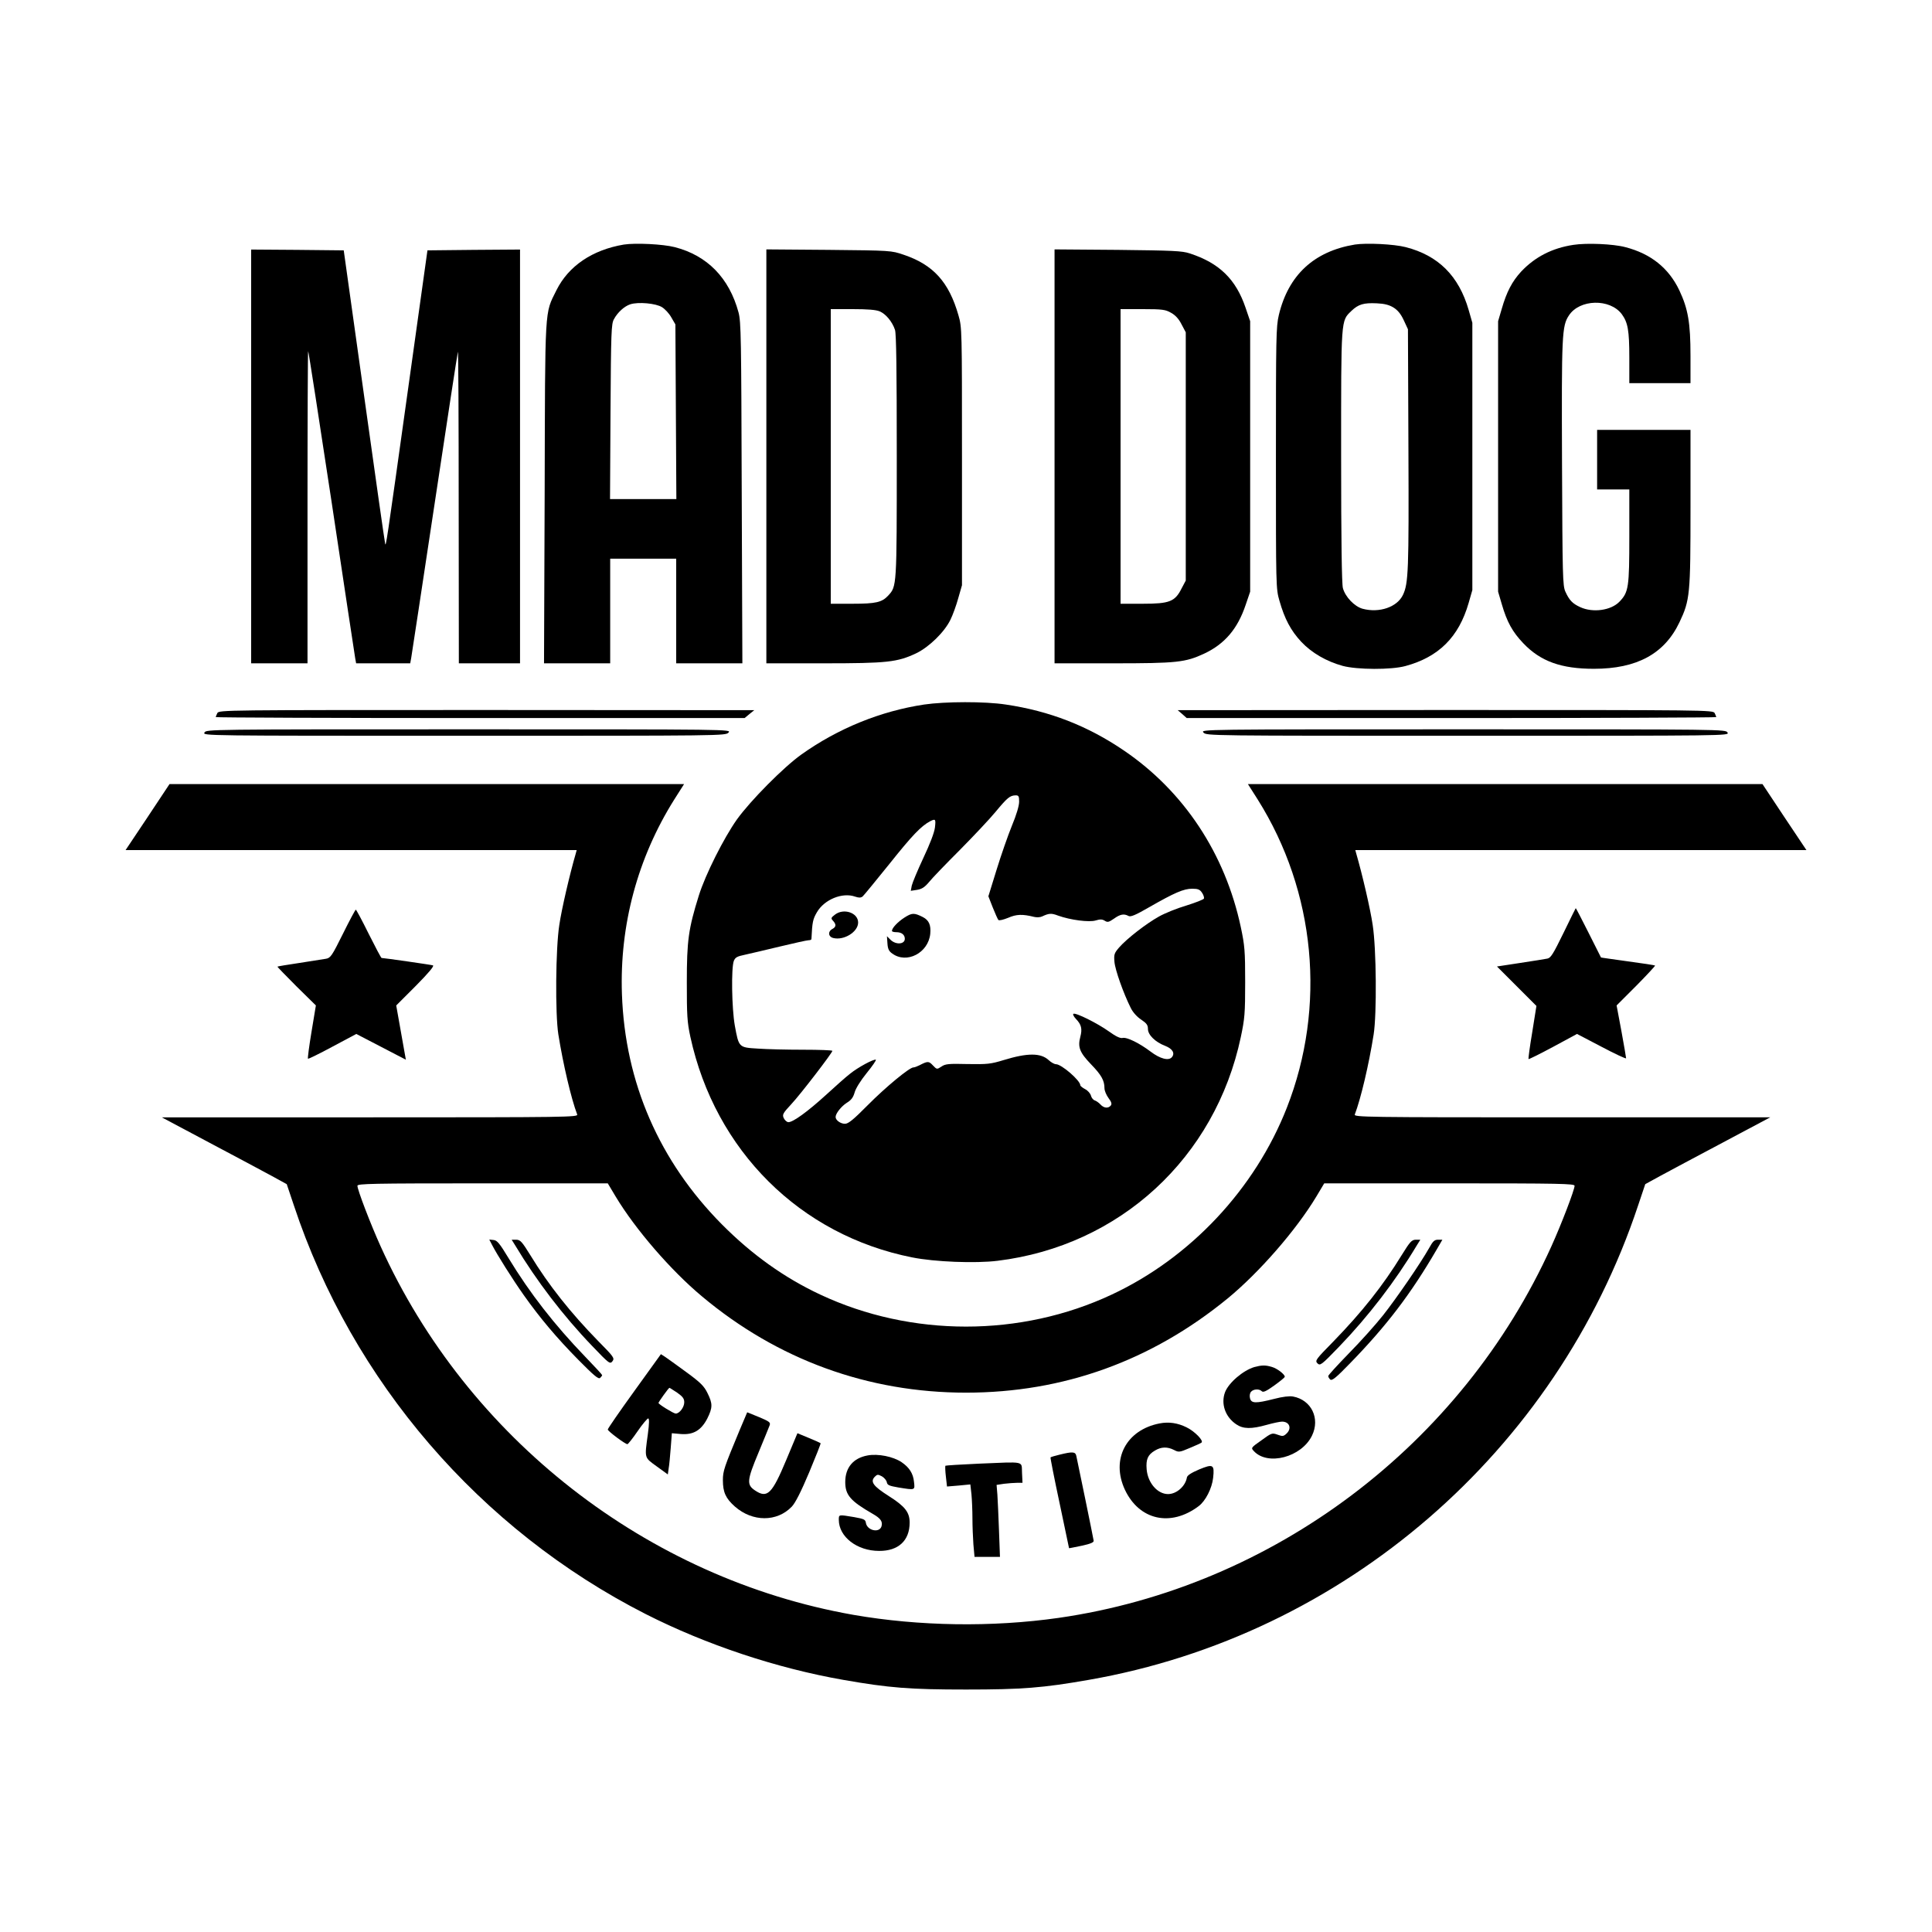 <?xml version="1.0" standalone="no"?>
<!DOCTYPE svg PUBLIC "-//W3C//DTD SVG 20010904//EN"
 "http://www.w3.org/TR/2001/REC-SVG-20010904/DTD/svg10.dtd">
<svg version="1.0" xmlns="http://www.w3.org/2000/svg"
 width="1200pt" height="1200pt" viewBox="0 0 1200 1200"
 preserveAspectRatio="xMidYMid meet">
<g transform="translate(0,1200) scale(0.1,-0.1)"
fill="#000000" stroke="none">
<path d="M3875 10481 c-196 -33 -344 -133 -419 -284 -74 -150 -70 -81 -73
-1259 l-4 -1058 206 0 205 0 0 325 0 325 205 0 205 0 0 -325 0 -325 205 0 206
0 -4 1058 c-3 968 -4 1062 -20 1122 -58 214 -194 353 -396 405 -74 19 -244 27
-316 16z m237 -389 c19 -12 45 -40 58 -64 l25 -43 3 -542 3 -543 -206 0 -206
0 3 543 c3 495 5 545 21 574 23 43 65 81 102 93 50 16 159 6 197 -18z"/>
<path d="M8415 10481 c-254 -42 -413 -190 -472 -438 -17 -72 -18 -138 -18
-888 0 -802 0 -811 22 -887 32 -112 70 -184 135 -254 65 -69 156 -122 258
-150 90 -24 301 -25 389 -1 207 56 332 180 393 392 l23 80 0 830 0 830 -23 80
c-61 211 -188 338 -391 390 -74 19 -244 27 -316 16z m240 -391 c26 -16 46 -40
64 -79 l26 -56 3 -745 c3 -753 0 -834 -34 -905 -36 -76 -147 -114 -251 -86
-50 14 -107 73 -122 128 -7 25 -11 299 -11 819 0 863 -2 839 64 903 43 41 76
51 158 47 47 -2 77 -10 103 -26z"/>
<path d="M9772 10479 c-132 -20 -238 -75 -324 -166 -56 -61 -90 -126 -120
-230 l-23 -78 0 -840 0 -840 23 -78 c32 -110 66 -172 134 -243 107 -112 235
-158 438 -158 267 0 438 93 531 288 66 139 69 173 69 716 l0 480 -290 0 -290
0 0 -185 0 -185 100 0 100 0 0 -289 c0 -320 -4 -349 -62 -409 -53 -54 -165
-69 -243 -33 -48 22 -68 43 -92 96 -17 37 -18 95 -21 795 -3 802 -1 855 43
921 66 101 254 106 328 8 38 -52 47 -100 47 -271 l0 -158 190 0 190 0 0 170
c0 204 -15 291 -69 406 -66 139 -177 228 -336 269 -75 20 -240 27 -323 14z"/>
<path d="M1560 9165 l0 -1285 175 0 175 0 0 972 c0 534 2 969 4 967 3 -3 68
-425 146 -939 77 -514 143 -950 146 -967 l6 -33 168 0 168 0 6 33 c3 17 69
451 146 962 77 512 142 935 144 940 3 6 5 -428 5 -962 l1 -973 190 0 190 0 0
1285 0 1285 -287 -2 -288 -3 -116 -830 c-143 -1024 -142 -1014 -147 -990 -3
11 -62 425 -131 920 l-126 900 -288 3 -287 2 0 -1285z"/>
<path d="M4760 9166 l0 -1286 355 0 c396 0 458 7 575 62 81 39 176 132 213
208 15 30 37 91 49 135 l23 80 0 800 c0 792 0 801 -22 877 -59 206 -156 314
-341 376 -77 26 -77 26 -464 30 l-388 3 0 -1285z m704 900 c38 -16 78 -64 95
-115 8 -24 11 -250 11 -786 0 -813 0 -806 -53 -864 -39 -42 -76 -51 -222 -51
l-135 0 0 915 0 915 135 0 c93 0 146 -4 169 -14z"/>
<path d="M6550 9166 l0 -1286 363 0 c399 0 449 6 566 60 128 60 208 154 258
303 l28 82 0 840 0 840 -28 82 c-60 178 -163 279 -347 339 -48 16 -103 18
-447 22 l-393 3 0 -1285z m724 891 c27 -15 48 -38 65 -72 l26 -49 0 -771 0
-771 -26 -49 c-41 -82 -75 -95 -241 -95 l-138 0 0 915 0 915 138 0 c123 0 141
-3 176 -23z"/>
<path d="M5740 7624 c-271 -41 -534 -148 -762 -310 -111 -79 -317 -287 -401
-404 -82 -116 -195 -341 -236 -471 -65 -208 -75 -281 -75 -539 0 -207 2 -247
22 -340 154 -707 682 -1232 1378 -1370 139 -28 393 -38 530 -21 759 93 1352
639 1511 1390 24 114 27 146 27 341 0 195 -3 227 -27 341 -97 456 -353 844
-727 1098 -225 153 -462 245 -733 285 -130 20 -377 19 -507 0z m590 -604 c0
-25 -17 -82 -45 -149 -24 -59 -67 -182 -95 -273 l-51 -165 27 -69 c15 -38 31
-73 35 -78 5 -5 30 1 60 13 52 23 90 24 162 6 16 -4 38 -3 50 3 43 20 57 21
99 5 75 -27 193 -43 234 -30 27 8 40 8 56 -2 17 -11 25 -9 57 13 39 28 62 32
90 17 13 -8 44 5 132 56 154 88 211 113 264 113 36 0 48 -5 61 -25 9 -13 14
-29 12 -36 -2 -6 -51 -25 -108 -43 -58 -17 -135 -48 -172 -69 -79 -44 -199
-137 -247 -192 -30 -35 -33 -43 -29 -89 4 -50 56 -196 101 -286 13 -27 39 -56
65 -73 34 -23 42 -34 42 -58 0 -37 46 -82 107 -105 46 -18 62 -46 42 -70 -20
-25 -74 -10 -132 34 -70 53 -149 92 -175 85 -14 -3 -41 9 -85 41 -70 50 -206
118 -220 109 -5 -3 2 -17 16 -32 34 -35 40 -62 27 -111 -17 -64 -4 -97 66
-170 65 -67 84 -101 84 -149 0 -15 11 -42 25 -61 19 -25 22 -37 14 -47 -16
-19 -43 -16 -64 7 -10 11 -26 22 -35 25 -10 3 -21 17 -24 30 -4 14 -20 32 -36
40 -17 9 -30 20 -30 24 0 30 -117 131 -151 131 -10 0 -30 11 -45 25 -49 46
-132 46 -279 1 -82 -25 -102 -27 -225 -25 -118 3 -139 1 -163 -16 -28 -18 -28
-18 -53 8 -25 27 -32 27 -84 0 -14 -7 -30 -13 -37 -13 -24 0 -172 -122 -283
-234 -90 -91 -121 -116 -142 -116 -27 0 -58 22 -58 42 0 22 35 66 69 88 28 17
40 33 49 64 6 24 37 74 75 121 36 44 61 81 57 83 -14 5 -112 -48 -160 -87 -25
-19 -92 -79 -150 -132 -113 -103 -204 -169 -233 -169 -9 0 -22 11 -29 25 -10
22 -6 30 47 87 58 62 255 319 255 331 0 4 -82 7 -182 7 -101 0 -227 3 -281 7
-119 7 -118 7 -143 143 -19 108 -23 359 -6 402 9 22 21 28 69 38 32 7 130 30
217 51 88 21 168 39 178 39 10 0 18 3 18 8 5 106 9 123 34 166 46 79 158 125
237 97 24 -8 35 -8 47 1 8 7 83 99 167 203 141 177 196 234 252 264 34 17 36
14 30 -39 -4 -32 -31 -102 -72 -189 -36 -77 -68 -154 -72 -172 l-6 -32 39 6
c30 5 47 16 74 48 19 24 105 113 191 199 85 86 186 193 223 238 73 88 89 101
124 102 19 0 22 -5 22 -40z"/>
<path d="M5186 6319 c-25 -19 -26 -23 -12 -38 21 -23 20 -38 -4 -51 -29 -15
-26 -48 5 -56 67 -17 155 38 155 96 0 61 -90 91 -144 49z"/>
<path d="M5618 6301 c-42 -27 -78 -65 -78 -83 0 -5 13 -8 28 -8 32 0 52 -16
52 -41 0 -34 -54 -39 -88 -7 l-23 23 3 -44 c2 -34 9 -49 29 -63 90 -67 225 3
237 122 5 55 -8 84 -46 104 -54 27 -67 27 -114 -3z"/>
<path d="M1350 7571 c-5 -11 -10 -22 -10 -25 0 -3 739 -6 1643 -6 l1642 0 30
25 30 24 -1662 1 c-1633 0 -1662 0 -1673 -19z"/>
<path d="M7343 7565 l28 -25 1645 0 c904 0 1644 3 1644 6 0 3 -5 14 -10 25
-11 19 -40 19 -1673 19 l-1662 -1 28 -24z"/>
<path d="M1270 7450 c-11 -20 -8 -20 1613 -20 1611 0 1624 0 1642 20 18 20 17
20 -1613 20 -1621 0 -1631 0 -1642 -20z"/>
<path d="M7475 7450 c18 -20 31 -20 1642 -20 1621 0 1624 0 1613 20 -11 20
-21 20 -1642 20 -1630 0 -1631 0 -1613 -20z"/>
<path d="M917 6925 l-137 -205 1401 0 1401 0 -6 -22 c-37 -127 -88 -346 -102
-443 -23 -146 -26 -552 -6 -680 30 -187 80 -400 117 -497 7 -17 -59 -18 -1286
-18 l-1294 0 295 -157 c162 -86 337 -179 388 -207 l93 -51 44 -131 c363 -1095
1156 -2015 2185 -2539 376 -191 816 -337 1228 -409 285 -50 414 -60 762 -60
348 0 477 10 762 60 1584 276 2905 1418 3413 2948 l44 131 93 51 c51 28 226
121 388 207 l295 157 -1294 0 c-1227 0 -1293 1 -1286 18 37 97 87 307 117 497
20 127 17 533 -6 680 -14 97 -65 316 -102 443 l-6 22 1401 0 1401 0 -137 205
-136 205 -1598 0 -1598 0 61 -96 c360 -573 427 -1286 181 -1914 -197 -503
-598 -932 -1088 -1161 -565 -265 -1245 -265 -1810 0 -224 105 -424 248 -610
435 -390 393 -603 882 -622 1431 -15 428 97 846 325 1209 l61 96 -1598 0
-1598 0 -136 -205z m2907 -2357 c122 -203 342 -458 536 -620 469 -393 1031
-598 1640 -598 604 0 1151 197 1625 585 196 161 426 425 551 633 l49 82 777 0
c690 0 778 -2 778 -15 0 -25 -82 -239 -144 -376 -558 -1235 -1727 -2116 -3061
-2308 -413 -59 -867 -52 -1275 19 -1281 226 -2397 1097 -2936 2289 -62 137
-144 351 -144 376 0 13 88 15 778 15 l777 0 49 -82z"/>
<path d="M3056 4268 c32 -62 127 -213 197 -312 99 -140 202 -263 340 -403 94
-95 123 -120 134 -112 7 7 13 14 13 18 0 3 -48 55 -106 115 -189 196 -342 392
-475 611 -55 91 -71 111 -93 113 l-27 3 17 -33z"/>
<path d="M3201 4263 c131 -218 297 -436 477 -623 106 -111 111 -114 126 -95
14 19 10 26 -88 125 -172 176 -308 347 -422 534 -52 84 -62 95 -87 96 l-29 0
23 -37z"/>
<path d="M8706 4204 c-116 -189 -246 -353 -425 -537 -110 -112 -114 -118 -98
-135 17 -16 24 -11 134 103 182 189 349 406 482 628 l23 37 -29 0 c-25 -1 -35
-12 -87 -96z"/>
<path d="M8877 4249 c-54 -96 -204 -314 -287 -419 -46 -58 -141 -164 -212
-236 -70 -72 -128 -135 -128 -141 0 -6 6 -16 13 -22 11 -8 37 13 123 102 226
232 377 430 537 705 l36 62 -27 0 c-22 0 -32 -9 -55 -51z"/>
<path d="M3940 3360 c-91 -126 -165 -233 -165 -239 0 -10 108 -91 122 -91 4 0
33 36 63 80 30 44 60 79 66 80 7 0 7 -30 -2 -97 -21 -154 -23 -144 55 -201
l69 -50 5 36 c4 21 9 78 13 128 l7 92 56 -5 c78 -6 126 23 164 96 34 68 34 93
1 159 -21 43 -43 65 -132 130 -59 43 -118 86 -132 95 l-25 16 -165 -229z m266
-10 c35 -25 44 -37 44 -60 0 -31 -30 -70 -53 -70 -13 0 -107 58 -107 66 0 6
63 94 68 94 2 0 23 -14 48 -30z"/>
<path d="M7791 3509 c-70 -21 -159 -97 -182 -156 -27 -72 1 -154 70 -200 43
-29 93 -30 189 -3 39 11 82 20 95 20 47 0 62 -43 27 -75 -18 -17 -25 -17 -55
-6 -34 12 -37 11 -100 -35 -64 -45 -66 -47 -48 -66 86 -95 297 -39 362 95 52
107 -4 222 -118 243 -21 4 -65 -1 -118 -15 -114 -29 -141 -28 -149 4 -4 15 -1
32 6 40 15 18 51 20 67 4 9 -9 28 0 77 35 36 26 66 50 66 55 0 15 -48 52 -81
61 -40 12 -63 11 -108 -1z"/>
<path d="M4594 3117 c-96 -231 -104 -253 -104 -311 0 -75 18 -113 74 -163 110
-97 262 -97 354 -1 22 23 57 92 108 213 41 98 73 179 71 181 -2 2 -35 17 -74
33 l-70 29 -69 -165 c-89 -213 -118 -242 -195 -190 -52 35 -50 62 22 234 33
81 65 157 69 169 7 19 1 24 -65 52 l-74 30 -47 -111z"/>
<path d="M7203 3159 c-208 -40 -304 -223 -216 -412 89 -189 284 -233 458 -102
43 32 83 111 90 176 9 83 0 88 -87 52 -49 -21 -74 -37 -76 -50 -9 -54 -64
-103 -117 -103 -66 0 -126 70 -133 154 -5 62 7 90 51 116 39 24 78 25 119 4
29 -15 34 -15 97 12 36 15 70 30 74 34 14 12 -43 70 -92 94 -56 28 -111 36
-168 25z"/>
<path d="M6582 2965 c-30 -7 -55 -15 -57 -17 -2 -1 23 -129 56 -283 32 -154
59 -281 59 -281 0 -1 35 6 78 15 56 12 76 21 75 31 -2 16 -99 488 -108 528 -6
25 -22 27 -103 7z"/>
<path d="M5389 2960 c-89 -16 -139 -75 -139 -165 0 -81 32 -118 171 -198 49
-28 63 -48 54 -78 -14 -43 -90 -25 -97 23 -3 20 -12 24 -73 35 -97 16 -95 17
-95 -17 0 -105 113 -193 250 -193 120 -1 190 64 190 176 0 64 -29 101 -130
165 -96 61 -117 89 -86 120 15 15 19 15 44 2 15 -9 28 -25 30 -36 3 -18 14
-23 72 -33 106 -17 103 -18 97 35 -5 52 -29 89 -77 122 -52 35 -146 54 -211
42z"/>
<path d="M6081 2909 c-113 -5 -206 -11 -209 -13 -2 -3 -1 -33 3 -67 l7 -62 73
6 72 7 7 -62 c3 -33 6 -100 6 -148 0 -48 3 -121 6 -163 l7 -77 79 0 79 0 -6
163 c-3 89 -8 190 -10 223 l-5 61 46 7 c26 3 62 6 81 6 l34 0 -3 63 c-4 74 25
68 -267 56z"/>
<path d="M9711 6205 c-64 -131 -79 -155 -100 -159 -14 -3 -91 -15 -169 -27
l-144 -22 123 -123 122 -122 -26 -163 c-15 -89 -25 -164 -23 -167 3 -2 71 32
153 76 l148 80 153 -80 c83 -44 152 -76 152 -71 0 5 -13 80 -29 168 l-30 160
122 122 c66 67 119 124 117 126 -3 2 -79 14 -170 26 -91 13 -166 23 -166 24
-1 1 -36 71 -78 155 -42 83 -77 152 -79 151 -1 0 -35 -70 -76 -154z"/>
<path d="M2130 6200 c-68 -137 -77 -150 -105 -155 -16 -3 -91 -14 -165 -26
-74 -11 -135 -21 -137 -23 -1 -1 52 -56 118 -122 l121 -119 -27 -163 c-15 -90
-25 -166 -22 -168 2 -2 71 31 152 75 l148 79 154 -80 154 -80 -6 33 c-3 19
-17 95 -30 169 l-24 135 122 122 c80 81 116 124 106 127 -12 4 -305 46 -319
46 -3 0 -39 68 -80 150 -41 83 -77 150 -80 150 -3 0 -39 -67 -80 -150z"/>
</g>
</svg>
